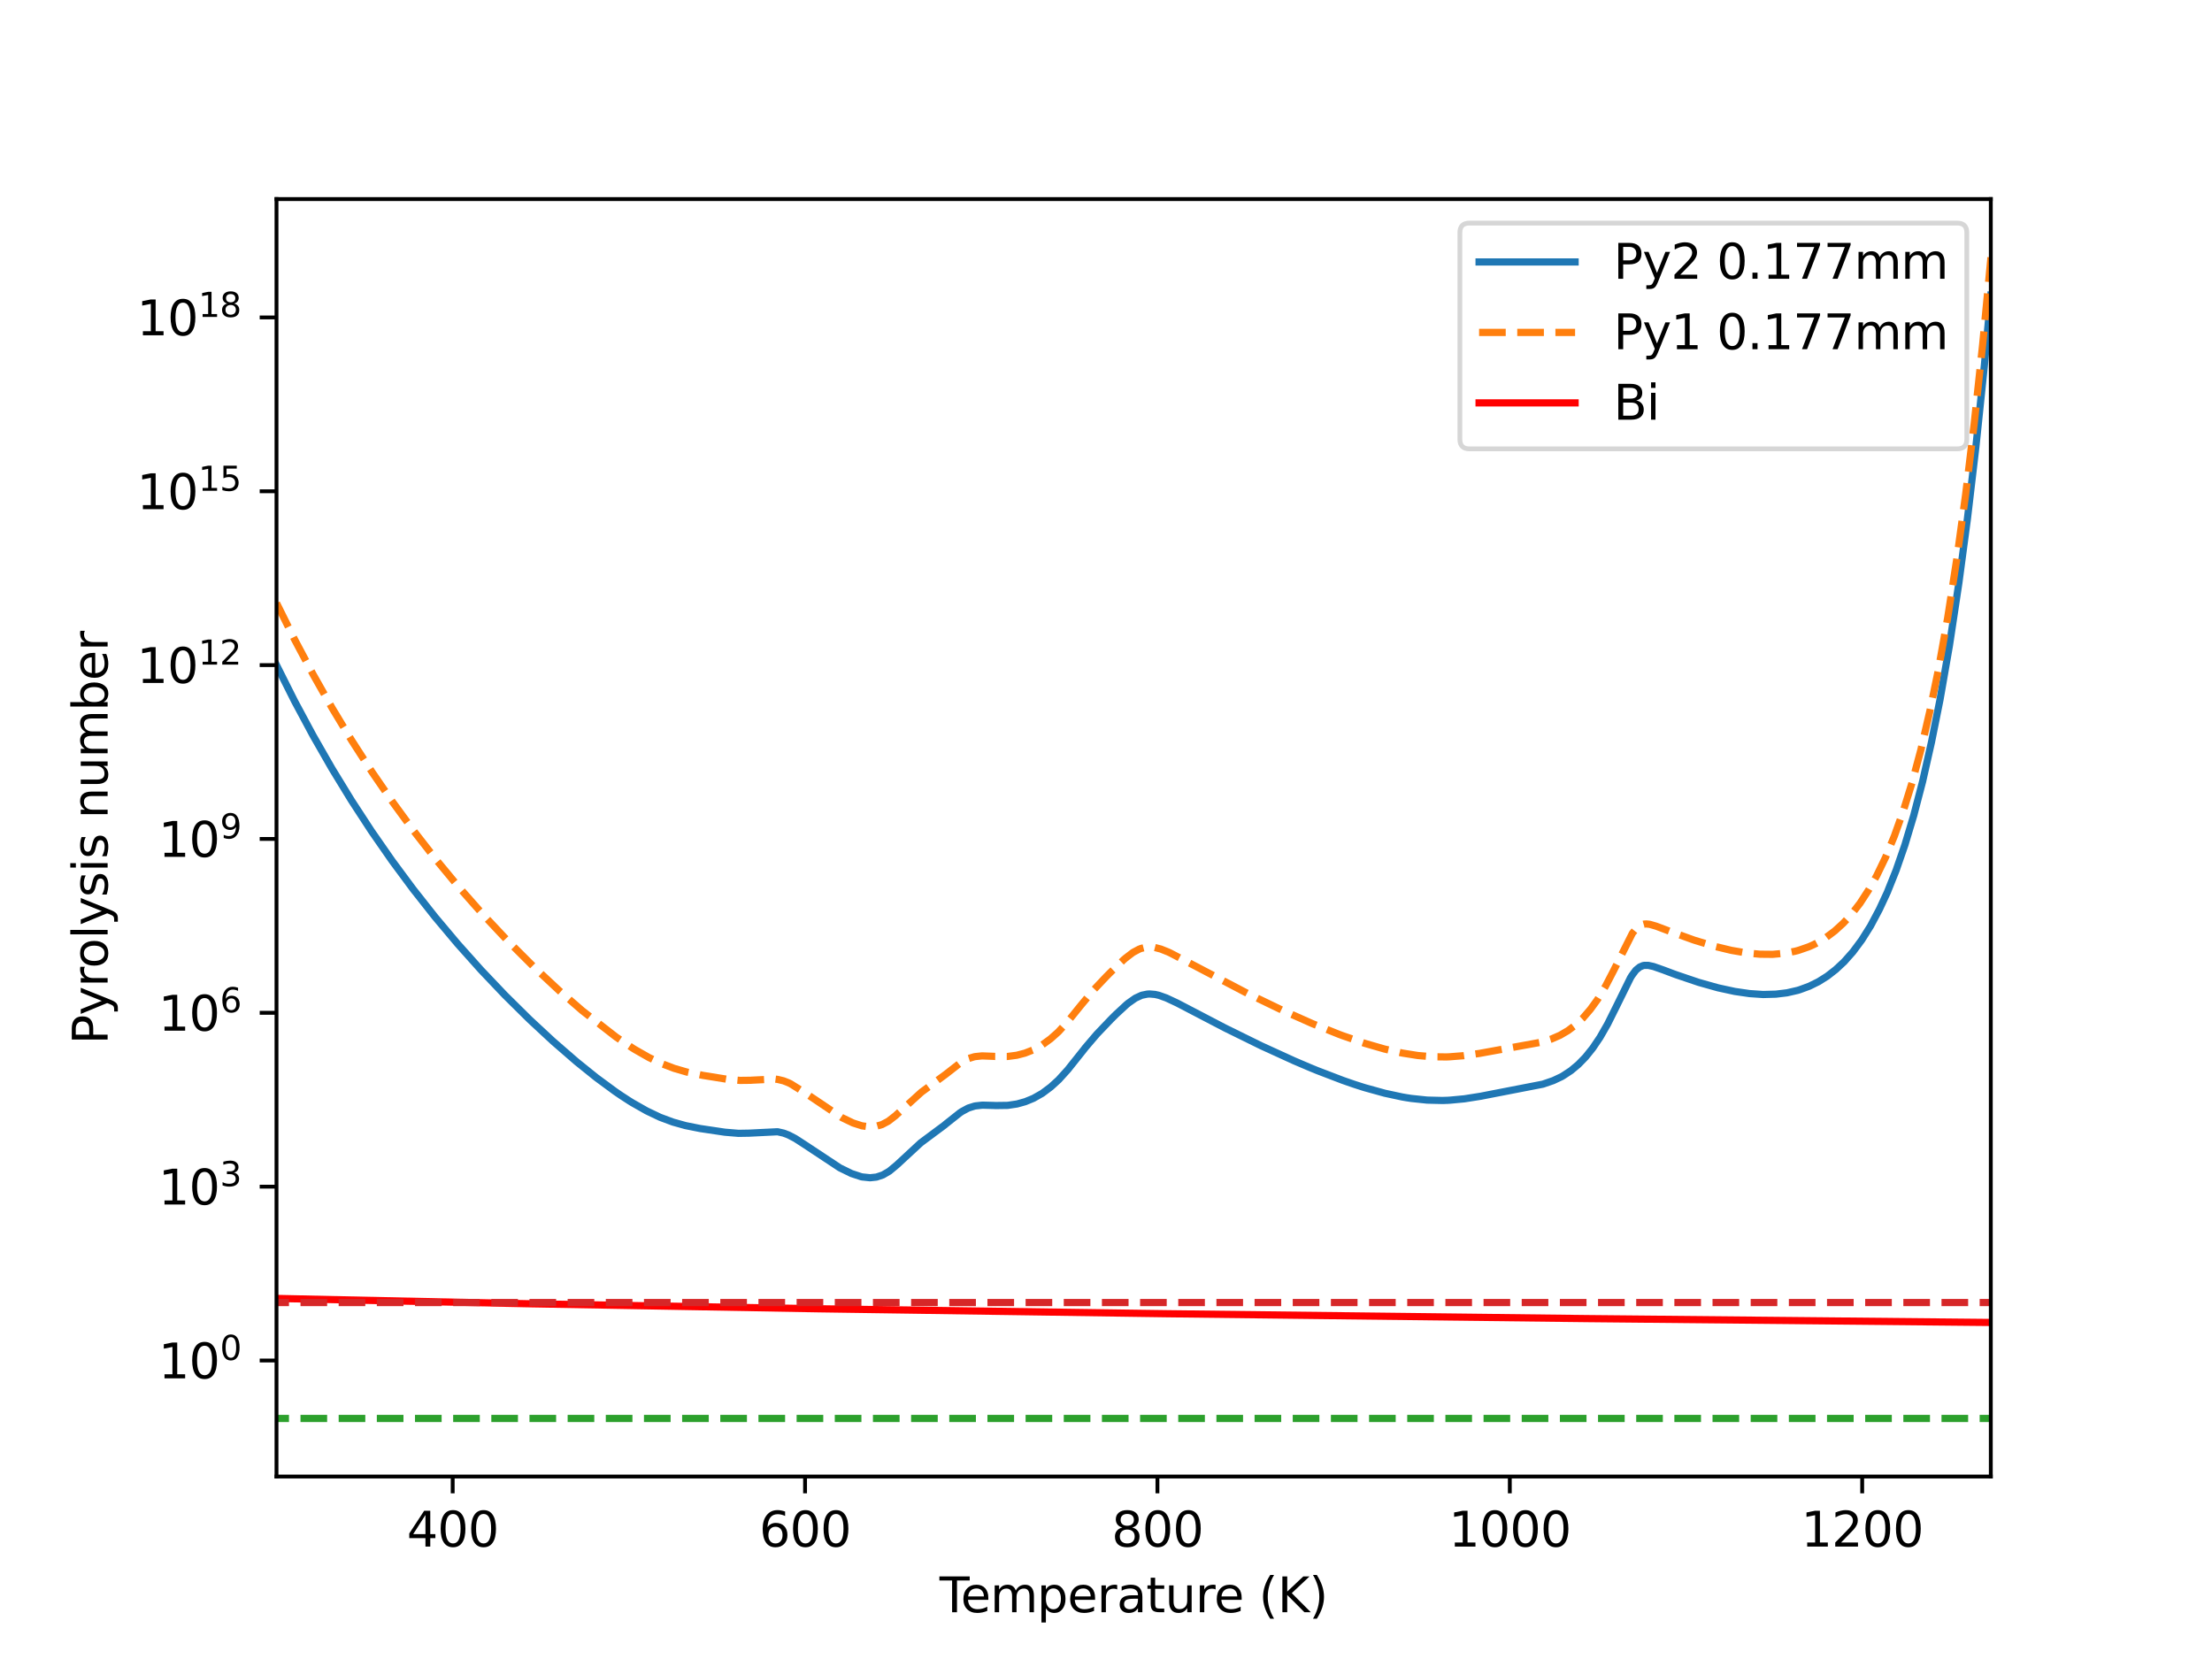 <?xml version="1.0" encoding="utf-8" standalone="no"?>
<!DOCTYPE svg PUBLIC "-//W3C//DTD SVG 1.1//EN"
  "http://www.w3.org/Graphics/SVG/1.1/DTD/svg11.dtd">
<svg xmlns:xlink="http://www.w3.org/1999/xlink" width="460.8pt" height="345.6pt" viewBox="0 0 460.8 345.6" xmlns="http://www.w3.org/2000/svg" version="1.1">
 <defs>
  <style type="text/css">*{stroke-linejoin: round; stroke-linecap: butt}</style>
 </defs>
 <g id="figure_1">
  <g id="patch_1">
   <path d="M 0 345.6 
L 460.8 345.6 
L 460.8 0 
L 0 0 
z
" style="fill: #ffffff"/>
  </g>
  <g id="axes_1">
   <g id="patch_2">
    <path d="M 57.6 307.584 
L 414.72 307.584 
L 414.72 41.472 
L 57.6 41.472 
z
" style="fill: #ffffff"/>
   </g>
   <g id="matplotlib.axis_1">
    <g id="xtick_1">
     <g id="line2d_1">
      <defs>
       <path id="m60b82a09a6" d="M 0 0 
L 0 3.5 
" style="stroke: #000000; stroke-width: 0.8"/>
      </defs>
      <g>
       <use xlink:href="#m60b82a09a6" x="94.303" y="307.584" style="stroke: #000000; stroke-width: 0.8"/>
      </g>
     </g>
     <g id="text_1">
      <!-- 400 -->
      <g transform="translate(84.759 322.182)scale(0.1 -0.1)">
       <defs>
        <path id="DejaVuSans-34" d="M 2419 4116 
L 825 1625 
L 2419 1625 
L 2419 4116 
z
M 2253 4666 
L 3047 4666 
L 3047 1625 
L 3713 1625 
L 3713 1100 
L 3047 1100 
L 3047 0 
L 2419 0 
L 2419 1100 
L 313 1100 
L 313 1709 
L 2253 4666 
z
" transform="scale(0.016)"/>
        <path id="DejaVuSans-30" d="M 2034 4250 
Q 1547 4250 1301 3770 
Q 1056 3291 1056 2328 
Q 1056 1369 1301 889 
Q 1547 409 2034 409 
Q 2525 409 2770 889 
Q 3016 1369 3016 2328 
Q 3016 3291 2770 3770 
Q 2525 4250 2034 4250 
z
M 2034 4750 
Q 2819 4750 3233 4129 
Q 3647 3509 3647 2328 
Q 3647 1150 3233 529 
Q 2819 -91 2034 -91 
Q 1250 -91 836 529 
Q 422 1150 422 2328 
Q 422 3509 836 4129 
Q 1250 4750 2034 4750 
z
" transform="scale(0.016)"/>
       </defs>
       <use xlink:href="#DejaVuSans-34"/>
       <use xlink:href="#DejaVuSans-30" x="63.623"/>
       <use xlink:href="#DejaVuSans-30" x="127.246"/>
      </g>
     </g>
    </g>
    <g id="xtick_2">
     <g id="line2d_2">
      <g>
       <use xlink:href="#m60b82a09a6" x="167.709" y="307.584" style="stroke: #000000; stroke-width: 0.8"/>
      </g>
     </g>
     <g id="text_2">
      <!-- 600 -->
      <g transform="translate(158.165 322.182)scale(0.1 -0.1)">
       <defs>
        <path id="DejaVuSans-36" d="M 2113 2584 
Q 1688 2584 1439 2293 
Q 1191 2003 1191 1497 
Q 1191 994 1439 701 
Q 1688 409 2113 409 
Q 2538 409 2786 701 
Q 3034 994 3034 1497 
Q 3034 2003 2786 2293 
Q 2538 2584 2113 2584 
z
M 3366 4563 
L 3366 3988 
Q 3128 4100 2886 4159 
Q 2644 4219 2406 4219 
Q 1781 4219 1451 3797 
Q 1122 3375 1075 2522 
Q 1259 2794 1537 2939 
Q 1816 3084 2150 3084 
Q 2853 3084 3261 2657 
Q 3669 2231 3669 1497 
Q 3669 778 3244 343 
Q 2819 -91 2113 -91 
Q 1303 -91 875 529 
Q 447 1150 447 2328 
Q 447 3434 972 4092 
Q 1497 4750 2381 4750 
Q 2619 4750 2861 4703 
Q 3103 4656 3366 4563 
z
" transform="scale(0.016)"/>
       </defs>
       <use xlink:href="#DejaVuSans-36"/>
       <use xlink:href="#DejaVuSans-30" x="63.623"/>
       <use xlink:href="#DejaVuSans-30" x="127.246"/>
      </g>
     </g>
    </g>
    <g id="xtick_3">
     <g id="line2d_3">
      <g>
       <use xlink:href="#m60b82a09a6" x="241.115" y="307.584" style="stroke: #000000; stroke-width: 0.8"/>
      </g>
     </g>
     <g id="text_3">
      <!-- 800 -->
      <g transform="translate(231.571 322.182)scale(0.1 -0.1)">
       <defs>
        <path id="DejaVuSans-38" d="M 2034 2216 
Q 1584 2216 1326 1975 
Q 1069 1734 1069 1313 
Q 1069 891 1326 650 
Q 1584 409 2034 409 
Q 2484 409 2743 651 
Q 3003 894 3003 1313 
Q 3003 1734 2745 1975 
Q 2488 2216 2034 2216 
z
M 1403 2484 
Q 997 2584 770 2862 
Q 544 3141 544 3541 
Q 544 4100 942 4425 
Q 1341 4750 2034 4750 
Q 2731 4750 3128 4425 
Q 3525 4100 3525 3541 
Q 3525 3141 3298 2862 
Q 3072 2584 2669 2484 
Q 3125 2378 3379 2068 
Q 3634 1759 3634 1313 
Q 3634 634 3220 271 
Q 2806 -91 2034 -91 
Q 1263 -91 848 271 
Q 434 634 434 1313 
Q 434 1759 690 2068 
Q 947 2378 1403 2484 
z
M 1172 3481 
Q 1172 3119 1398 2916 
Q 1625 2713 2034 2713 
Q 2441 2713 2670 2916 
Q 2900 3119 2900 3481 
Q 2900 3844 2670 4047 
Q 2441 4250 2034 4250 
Q 1625 4250 1398 4047 
Q 1172 3844 1172 3481 
z
" transform="scale(0.016)"/>
       </defs>
       <use xlink:href="#DejaVuSans-38"/>
       <use xlink:href="#DejaVuSans-30" x="63.623"/>
       <use xlink:href="#DejaVuSans-30" x="127.246"/>
      </g>
     </g>
    </g>
    <g id="xtick_4">
     <g id="line2d_4">
      <g>
       <use xlink:href="#m60b82a09a6" x="314.521" y="307.584" style="stroke: #000000; stroke-width: 0.8"/>
      </g>
     </g>
     <g id="text_4">
      <!-- 1000 -->
      <g transform="translate(301.796 322.182)scale(0.1 -0.1)">
       <defs>
        <path id="DejaVuSans-31" d="M 794 531 
L 1825 531 
L 1825 4091 
L 703 3866 
L 703 4441 
L 1819 4666 
L 2450 4666 
L 2450 531 
L 3481 531 
L 3481 0 
L 794 0 
L 794 531 
z
" transform="scale(0.016)"/>
       </defs>
       <use xlink:href="#DejaVuSans-31"/>
       <use xlink:href="#DejaVuSans-30" x="63.623"/>
       <use xlink:href="#DejaVuSans-30" x="127.246"/>
       <use xlink:href="#DejaVuSans-30" x="190.869"/>
      </g>
     </g>
    </g>
    <g id="xtick_5">
     <g id="line2d_5">
      <g>
       <use xlink:href="#m60b82a09a6" x="387.927" y="307.584" style="stroke: #000000; stroke-width: 0.8"/>
      </g>
     </g>
     <g id="text_5">
      <!-- 1200 -->
      <g transform="translate(375.202 322.182)scale(0.1 -0.1)">
       <defs>
        <path id="DejaVuSans-32" d="M 1228 531 
L 3431 531 
L 3431 0 
L 469 0 
L 469 531 
Q 828 903 1448 1529 
Q 2069 2156 2228 2338 
Q 2531 2678 2651 2914 
Q 2772 3150 2772 3378 
Q 2772 3750 2511 3984 
Q 2250 4219 1831 4219 
Q 1534 4219 1204 4116 
Q 875 4013 500 3803 
L 500 4441 
Q 881 4594 1212 4672 
Q 1544 4750 1819 4750 
Q 2544 4750 2975 4387 
Q 3406 4025 3406 3419 
Q 3406 3131 3298 2873 
Q 3191 2616 2906 2266 
Q 2828 2175 2409 1742 
Q 1991 1309 1228 531 
z
" transform="scale(0.016)"/>
       </defs>
       <use xlink:href="#DejaVuSans-31"/>
       <use xlink:href="#DejaVuSans-32" x="63.623"/>
       <use xlink:href="#DejaVuSans-30" x="127.246"/>
       <use xlink:href="#DejaVuSans-30" x="190.869"/>
      </g>
     </g>
    </g>
    <g id="text_6">
     <!-- Temperature (K) -->
     <g transform="translate(195.721 335.861)scale(0.1 -0.1)">
      <defs>
       <path id="DejaVuSans-54" d="M -19 4666 
L 3928 4666 
L 3928 4134 
L 2272 4134 
L 2272 0 
L 1638 0 
L 1638 4134 
L -19 4134 
L -19 4666 
z
" transform="scale(0.016)"/>
       <path id="DejaVuSans-65" d="M 3597 1894 
L 3597 1613 
L 953 1613 
Q 991 1019 1311 708 
Q 1631 397 2203 397 
Q 2534 397 2845 478 
Q 3156 559 3463 722 
L 3463 178 
Q 3153 47 2828 -22 
Q 2503 -91 2169 -91 
Q 1331 -91 842 396 
Q 353 884 353 1716 
Q 353 2575 817 3079 
Q 1281 3584 2069 3584 
Q 2775 3584 3186 3129 
Q 3597 2675 3597 1894 
z
M 3022 2063 
Q 3016 2534 2758 2815 
Q 2500 3097 2075 3097 
Q 1594 3097 1305 2825 
Q 1016 2553 972 2059 
L 3022 2063 
z
" transform="scale(0.016)"/>
       <path id="DejaVuSans-6d" d="M 3328 2828 
Q 3544 3216 3844 3400 
Q 4144 3584 4550 3584 
Q 5097 3584 5394 3201 
Q 5691 2819 5691 2113 
L 5691 0 
L 5113 0 
L 5113 2094 
Q 5113 2597 4934 2840 
Q 4756 3084 4391 3084 
Q 3944 3084 3684 2787 
Q 3425 2491 3425 1978 
L 3425 0 
L 2847 0 
L 2847 2094 
Q 2847 2600 2669 2842 
Q 2491 3084 2119 3084 
Q 1678 3084 1418 2786 
Q 1159 2488 1159 1978 
L 1159 0 
L 581 0 
L 581 3500 
L 1159 3500 
L 1159 2956 
Q 1356 3278 1631 3431 
Q 1906 3584 2284 3584 
Q 2666 3584 2933 3390 
Q 3200 3197 3328 2828 
z
" transform="scale(0.016)"/>
       <path id="DejaVuSans-70" d="M 1159 525 
L 1159 -1331 
L 581 -1331 
L 581 3500 
L 1159 3500 
L 1159 2969 
Q 1341 3281 1617 3432 
Q 1894 3584 2278 3584 
Q 2916 3584 3314 3078 
Q 3713 2572 3713 1747 
Q 3713 922 3314 415 
Q 2916 -91 2278 -91 
Q 1894 -91 1617 61 
Q 1341 213 1159 525 
z
M 3116 1747 
Q 3116 2381 2855 2742 
Q 2594 3103 2138 3103 
Q 1681 3103 1420 2742 
Q 1159 2381 1159 1747 
Q 1159 1113 1420 752 
Q 1681 391 2138 391 
Q 2594 391 2855 752 
Q 3116 1113 3116 1747 
z
" transform="scale(0.016)"/>
       <path id="DejaVuSans-72" d="M 2631 2963 
Q 2534 3019 2420 3045 
Q 2306 3072 2169 3072 
Q 1681 3072 1420 2755 
Q 1159 2438 1159 1844 
L 1159 0 
L 581 0 
L 581 3500 
L 1159 3500 
L 1159 2956 
Q 1341 3275 1631 3429 
Q 1922 3584 2338 3584 
Q 2397 3584 2469 3576 
Q 2541 3569 2628 3553 
L 2631 2963 
z
" transform="scale(0.016)"/>
       <path id="DejaVuSans-61" d="M 2194 1759 
Q 1497 1759 1228 1600 
Q 959 1441 959 1056 
Q 959 750 1161 570 
Q 1363 391 1709 391 
Q 2188 391 2477 730 
Q 2766 1069 2766 1631 
L 2766 1759 
L 2194 1759 
z
M 3341 1997 
L 3341 0 
L 2766 0 
L 2766 531 
Q 2569 213 2275 61 
Q 1981 -91 1556 -91 
Q 1019 -91 701 211 
Q 384 513 384 1019 
Q 384 1609 779 1909 
Q 1175 2209 1959 2209 
L 2766 2209 
L 2766 2266 
Q 2766 2663 2505 2880 
Q 2244 3097 1772 3097 
Q 1472 3097 1187 3025 
Q 903 2953 641 2809 
L 641 3341 
Q 956 3463 1253 3523 
Q 1550 3584 1831 3584 
Q 2591 3584 2966 3190 
Q 3341 2797 3341 1997 
z
" transform="scale(0.016)"/>
       <path id="DejaVuSans-74" d="M 1172 4494 
L 1172 3500 
L 2356 3500 
L 2356 3053 
L 1172 3053 
L 1172 1153 
Q 1172 725 1289 603 
Q 1406 481 1766 481 
L 2356 481 
L 2356 0 
L 1766 0 
Q 1100 0 847 248 
Q 594 497 594 1153 
L 594 3053 
L 172 3053 
L 172 3500 
L 594 3500 
L 594 4494 
L 1172 4494 
z
" transform="scale(0.016)"/>
       <path id="DejaVuSans-75" d="M 544 1381 
L 544 3500 
L 1119 3500 
L 1119 1403 
Q 1119 906 1312 657 
Q 1506 409 1894 409 
Q 2359 409 2629 706 
Q 2900 1003 2900 1516 
L 2900 3500 
L 3475 3500 
L 3475 0 
L 2900 0 
L 2900 538 
Q 2691 219 2414 64 
Q 2138 -91 1772 -91 
Q 1169 -91 856 284 
Q 544 659 544 1381 
z
M 1991 3584 
L 1991 3584 
z
" transform="scale(0.016)"/>
       <path id="DejaVuSans-20" transform="scale(0.016)"/>
       <path id="DejaVuSans-28" d="M 1984 4856 
Q 1566 4138 1362 3434 
Q 1159 2731 1159 2009 
Q 1159 1288 1364 580 
Q 1569 -128 1984 -844 
L 1484 -844 
Q 1016 -109 783 600 
Q 550 1309 550 2009 
Q 550 2706 781 3412 
Q 1013 4119 1484 4856 
L 1984 4856 
z
" transform="scale(0.016)"/>
       <path id="DejaVuSans-4b" d="M 628 4666 
L 1259 4666 
L 1259 2694 
L 3353 4666 
L 4166 4666 
L 1850 2491 
L 4331 0 
L 3500 0 
L 1259 2247 
L 1259 0 
L 628 0 
L 628 4666 
z
" transform="scale(0.016)"/>
       <path id="DejaVuSans-29" d="M 513 4856 
L 1013 4856 
Q 1481 4119 1714 3412 
Q 1947 2706 1947 2009 
Q 1947 1309 1714 600 
Q 1481 -109 1013 -844 
L 513 -844 
Q 928 -128 1133 580 
Q 1338 1288 1338 2009 
Q 1338 2731 1133 3434 
Q 928 4138 513 4856 
z
" transform="scale(0.016)"/>
      </defs>
      <use xlink:href="#DejaVuSans-54"/>
      <use xlink:href="#DejaVuSans-65" x="44.084"/>
      <use xlink:href="#DejaVuSans-6d" x="105.607"/>
      <use xlink:href="#DejaVuSans-70" x="203.02"/>
      <use xlink:href="#DejaVuSans-65" x="266.496"/>
      <use xlink:href="#DejaVuSans-72" x="328.02"/>
      <use xlink:href="#DejaVuSans-61" x="369.133"/>
      <use xlink:href="#DejaVuSans-74" x="430.412"/>
      <use xlink:href="#DejaVuSans-75" x="469.621"/>
      <use xlink:href="#DejaVuSans-72" x="533"/>
      <use xlink:href="#DejaVuSans-65" x="571.863"/>
      <use xlink:href="#DejaVuSans-20" x="633.387"/>
      <use xlink:href="#DejaVuSans-28" x="665.174"/>
      <use xlink:href="#DejaVuSans-4b" x="704.188"/>
      <use xlink:href="#DejaVuSans-29" x="769.764"/>
     </g>
    </g>
   </g>
   <g id="matplotlib.axis_2">
    <g id="ytick_1">
     <g id="line2d_6">
      <defs>
       <path id="mf33502f932" d="M 0 0 
L -3.5 0 
" style="stroke: #000000; stroke-width: 0.8"/>
      </defs>
      <g>
       <use xlink:href="#mf33502f932" x="57.6" y="283.416" style="stroke: #000000; stroke-width: 0.8"/>
      </g>
     </g>
     <g id="text_7">
      <!-- $\mathdefault{10^{0}}$ -->
      <g transform="translate(33 287.215)scale(0.1 -0.1)">
       <use xlink:href="#DejaVuSans-31" transform="translate(0 0.766)"/>
       <use xlink:href="#DejaVuSans-30" transform="translate(63.623 0.766)"/>
       <use xlink:href="#DejaVuSans-30" transform="translate(128.203 39.047)scale(0.7)"/>
      </g>
     </g>
    </g>
    <g id="ytick_2">
     <g id="line2d_7">
      <g>
       <use xlink:href="#mf33502f932" x="57.6" y="247.201" style="stroke: #000000; stroke-width: 0.8"/>
      </g>
     </g>
     <g id="text_8">
      <!-- $\mathdefault{10^{3}}$ -->
      <g transform="translate(33 251)scale(0.1 -0.1)">
       <defs>
        <path id="DejaVuSans-33" d="M 2597 2516 
Q 3050 2419 3304 2112 
Q 3559 1806 3559 1356 
Q 3559 666 3084 287 
Q 2609 -91 1734 -91 
Q 1441 -91 1130 -33 
Q 819 25 488 141 
L 488 750 
Q 750 597 1062 519 
Q 1375 441 1716 441 
Q 2309 441 2620 675 
Q 2931 909 2931 1356 
Q 2931 1769 2642 2001 
Q 2353 2234 1838 2234 
L 1294 2234 
L 1294 2753 
L 1863 2753 
Q 2328 2753 2575 2939 
Q 2822 3125 2822 3475 
Q 2822 3834 2567 4026 
Q 2313 4219 1838 4219 
Q 1578 4219 1281 4162 
Q 984 4106 628 3988 
L 628 4550 
Q 988 4650 1302 4700 
Q 1616 4750 1894 4750 
Q 2613 4750 3031 4423 
Q 3450 4097 3450 3541 
Q 3450 3153 3228 2886 
Q 3006 2619 2597 2516 
z
" transform="scale(0.016)"/>
       </defs>
       <use xlink:href="#DejaVuSans-31" transform="translate(0 0.766)"/>
       <use xlink:href="#DejaVuSans-30" transform="translate(63.623 0.766)"/>
       <use xlink:href="#DejaVuSans-33" transform="translate(128.203 39.047)scale(0.7)"/>
      </g>
     </g>
    </g>
    <g id="ytick_3">
     <g id="line2d_8">
      <g>
       <use xlink:href="#mf33502f932" x="57.6" y="210.985" style="stroke: #000000; stroke-width: 0.8"/>
      </g>
     </g>
     <g id="text_9">
      <!-- $\mathdefault{10^{6}}$ -->
      <g transform="translate(33 214.784)scale(0.1 -0.1)">
       <use xlink:href="#DejaVuSans-31" transform="translate(0 0.766)"/>
       <use xlink:href="#DejaVuSans-30" transform="translate(63.623 0.766)"/>
       <use xlink:href="#DejaVuSans-36" transform="translate(128.203 39.047)scale(0.7)"/>
      </g>
     </g>
    </g>
    <g id="ytick_4">
     <g id="line2d_9">
      <g>
       <use xlink:href="#mf33502f932" x="57.6" y="174.769" style="stroke: #000000; stroke-width: 0.8"/>
      </g>
     </g>
     <g id="text_10">
      <!-- $\mathdefault{10^{9}}$ -->
      <g transform="translate(33 178.569)scale(0.1 -0.1)">
       <defs>
        <path id="DejaVuSans-39" d="M 703 97 
L 703 672 
Q 941 559 1184 500 
Q 1428 441 1663 441 
Q 2288 441 2617 861 
Q 2947 1281 2994 2138 
Q 2813 1869 2534 1725 
Q 2256 1581 1919 1581 
Q 1219 1581 811 2004 
Q 403 2428 403 3163 
Q 403 3881 828 4315 
Q 1253 4750 1959 4750 
Q 2769 4750 3195 4129 
Q 3622 3509 3622 2328 
Q 3622 1225 3098 567 
Q 2575 -91 1691 -91 
Q 1453 -91 1209 -44 
Q 966 3 703 97 
z
M 1959 2075 
Q 2384 2075 2632 2365 
Q 2881 2656 2881 3163 
Q 2881 3666 2632 3958 
Q 2384 4250 1959 4250 
Q 1534 4250 1286 3958 
Q 1038 3666 1038 3163 
Q 1038 2656 1286 2365 
Q 1534 2075 1959 2075 
z
" transform="scale(0.016)"/>
       </defs>
       <use xlink:href="#DejaVuSans-31" transform="translate(0 0.766)"/>
       <use xlink:href="#DejaVuSans-30" transform="translate(63.623 0.766)"/>
       <use xlink:href="#DejaVuSans-39" transform="translate(128.203 39.047)scale(0.7)"/>
      </g>
     </g>
    </g>
    <g id="ytick_5">
     <g id="line2d_10">
      <g>
       <use xlink:href="#mf33502f932" x="57.6" y="138.554" style="stroke: #000000; stroke-width: 0.8"/>
      </g>
     </g>
     <g id="text_11">
      <!-- $\mathdefault{10^{12}}$ -->
      <g transform="translate(28.5 142.353)scale(0.1 -0.1)">
       <use xlink:href="#DejaVuSans-31" transform="translate(0 0.766)"/>
       <use xlink:href="#DejaVuSans-30" transform="translate(63.623 0.766)"/>
       <use xlink:href="#DejaVuSans-31" transform="translate(128.203 39.047)scale(0.7)"/>
       <use xlink:href="#DejaVuSans-32" transform="translate(172.739 39.047)scale(0.7)"/>
      </g>
     </g>
    </g>
    <g id="ytick_6">
     <g id="line2d_11">
      <g>
       <use xlink:href="#mf33502f932" x="57.6" y="102.338" style="stroke: #000000; stroke-width: 0.8"/>
      </g>
     </g>
     <g id="text_12">
      <!-- $\mathdefault{10^{15}}$ -->
      <g transform="translate(28.5 106.137)scale(0.1 -0.1)">
       <defs>
        <path id="DejaVuSans-35" d="M 691 4666 
L 3169 4666 
L 3169 4134 
L 1269 4134 
L 1269 2991 
Q 1406 3038 1543 3061 
Q 1681 3084 1819 3084 
Q 2600 3084 3056 2656 
Q 3513 2228 3513 1497 
Q 3513 744 3044 326 
Q 2575 -91 1722 -91 
Q 1428 -91 1123 -41 
Q 819 9 494 109 
L 494 744 
Q 775 591 1075 516 
Q 1375 441 1709 441 
Q 2250 441 2565 725 
Q 2881 1009 2881 1497 
Q 2881 1984 2565 2268 
Q 2250 2553 1709 2553 
Q 1456 2553 1204 2497 
Q 953 2441 691 2322 
L 691 4666 
z
" transform="scale(0.016)"/>
       </defs>
       <use xlink:href="#DejaVuSans-31" transform="translate(0 0.684)"/>
       <use xlink:href="#DejaVuSans-30" transform="translate(63.623 0.684)"/>
       <use xlink:href="#DejaVuSans-31" transform="translate(128.203 38.966)scale(0.7)"/>
       <use xlink:href="#DejaVuSans-35" transform="translate(172.739 38.966)scale(0.7)"/>
      </g>
     </g>
    </g>
    <g id="ytick_7">
     <g id="line2d_12">
      <g>
       <use xlink:href="#mf33502f932" x="57.6" y="66.123" style="stroke: #000000; stroke-width: 0.8"/>
      </g>
     </g>
     <g id="text_13">
      <!-- $\mathdefault{10^{18}}$ -->
      <g transform="translate(28.5 69.922)scale(0.1 -0.1)">
       <use xlink:href="#DejaVuSans-31" transform="translate(0 0.766)"/>
       <use xlink:href="#DejaVuSans-30" transform="translate(63.623 0.766)"/>
       <use xlink:href="#DejaVuSans-31" transform="translate(128.203 39.047)scale(0.7)"/>
       <use xlink:href="#DejaVuSans-38" transform="translate(172.739 39.047)scale(0.7)"/>
      </g>
     </g>
    </g>
    <g id="text_14">
     <!-- Pyrolysis number -->
     <g transform="translate(22.42 217.555)rotate(-90)scale(0.1 -0.1)">
      <defs>
       <path id="DejaVuSans-50" d="M 1259 4147 
L 1259 2394 
L 2053 2394 
Q 2494 2394 2734 2622 
Q 2975 2850 2975 3272 
Q 2975 3691 2734 3919 
Q 2494 4147 2053 4147 
L 1259 4147 
z
M 628 4666 
L 2053 4666 
Q 2838 4666 3239 4311 
Q 3641 3956 3641 3272 
Q 3641 2581 3239 2228 
Q 2838 1875 2053 1875 
L 1259 1875 
L 1259 0 
L 628 0 
L 628 4666 
z
" transform="scale(0.016)"/>
       <path id="DejaVuSans-79" d="M 2059 -325 
Q 1816 -950 1584 -1140 
Q 1353 -1331 966 -1331 
L 506 -1331 
L 506 -850 
L 844 -850 
Q 1081 -850 1212 -737 
Q 1344 -625 1503 -206 
L 1606 56 
L 191 3500 
L 800 3500 
L 1894 763 
L 2988 3500 
L 3597 3500 
L 2059 -325 
z
" transform="scale(0.016)"/>
       <path id="DejaVuSans-6f" d="M 1959 3097 
Q 1497 3097 1228 2736 
Q 959 2375 959 1747 
Q 959 1119 1226 758 
Q 1494 397 1959 397 
Q 2419 397 2687 759 
Q 2956 1122 2956 1747 
Q 2956 2369 2687 2733 
Q 2419 3097 1959 3097 
z
M 1959 3584 
Q 2709 3584 3137 3096 
Q 3566 2609 3566 1747 
Q 3566 888 3137 398 
Q 2709 -91 1959 -91 
Q 1206 -91 779 398 
Q 353 888 353 1747 
Q 353 2609 779 3096 
Q 1206 3584 1959 3584 
z
" transform="scale(0.016)"/>
       <path id="DejaVuSans-6c" d="M 603 4863 
L 1178 4863 
L 1178 0 
L 603 0 
L 603 4863 
z
" transform="scale(0.016)"/>
       <path id="DejaVuSans-73" d="M 2834 3397 
L 2834 2853 
Q 2591 2978 2328 3040 
Q 2066 3103 1784 3103 
Q 1356 3103 1142 2972 
Q 928 2841 928 2578 
Q 928 2378 1081 2264 
Q 1234 2150 1697 2047 
L 1894 2003 
Q 2506 1872 2764 1633 
Q 3022 1394 3022 966 
Q 3022 478 2636 193 
Q 2250 -91 1575 -91 
Q 1294 -91 989 -36 
Q 684 19 347 128 
L 347 722 
Q 666 556 975 473 
Q 1284 391 1588 391 
Q 1994 391 2212 530 
Q 2431 669 2431 922 
Q 2431 1156 2273 1281 
Q 2116 1406 1581 1522 
L 1381 1569 
Q 847 1681 609 1914 
Q 372 2147 372 2553 
Q 372 3047 722 3315 
Q 1072 3584 1716 3584 
Q 2034 3584 2315 3537 
Q 2597 3491 2834 3397 
z
" transform="scale(0.016)"/>
       <path id="DejaVuSans-69" d="M 603 3500 
L 1178 3500 
L 1178 0 
L 603 0 
L 603 3500 
z
M 603 4863 
L 1178 4863 
L 1178 4134 
L 603 4134 
L 603 4863 
z
" transform="scale(0.016)"/>
       <path id="DejaVuSans-6e" d="M 3513 2113 
L 3513 0 
L 2938 0 
L 2938 2094 
Q 2938 2591 2744 2837 
Q 2550 3084 2163 3084 
Q 1697 3084 1428 2787 
Q 1159 2491 1159 1978 
L 1159 0 
L 581 0 
L 581 3500 
L 1159 3500 
L 1159 2956 
Q 1366 3272 1645 3428 
Q 1925 3584 2291 3584 
Q 2894 3584 3203 3211 
Q 3513 2838 3513 2113 
z
" transform="scale(0.016)"/>
       <path id="DejaVuSans-62" d="M 3116 1747 
Q 3116 2381 2855 2742 
Q 2594 3103 2138 3103 
Q 1681 3103 1420 2742 
Q 1159 2381 1159 1747 
Q 1159 1113 1420 752 
Q 1681 391 2138 391 
Q 2594 391 2855 752 
Q 3116 1113 3116 1747 
z
M 1159 2969 
Q 1341 3281 1617 3432 
Q 1894 3584 2278 3584 
Q 2916 3584 3314 3078 
Q 3713 2572 3713 1747 
Q 3713 922 3314 415 
Q 2916 -91 2278 -91 
Q 1894 -91 1617 61 
Q 1341 213 1159 525 
L 1159 0 
L 581 0 
L 581 4863 
L 1159 4863 
L 1159 2969 
z
" transform="scale(0.016)"/>
      </defs>
      <use xlink:href="#DejaVuSans-50"/>
      <use xlink:href="#DejaVuSans-79" x="60.303"/>
      <use xlink:href="#DejaVuSans-72" x="119.482"/>
      <use xlink:href="#DejaVuSans-6f" x="158.346"/>
      <use xlink:href="#DejaVuSans-6c" x="219.527"/>
      <use xlink:href="#DejaVuSans-79" x="247.311"/>
      <use xlink:href="#DejaVuSans-73" x="306.49"/>
      <use xlink:href="#DejaVuSans-69" x="358.59"/>
      <use xlink:href="#DejaVuSans-73" x="386.373"/>
      <use xlink:href="#DejaVuSans-20" x="438.473"/>
      <use xlink:href="#DejaVuSans-6e" x="470.26"/>
      <use xlink:href="#DejaVuSans-75" x="533.639"/>
      <use xlink:href="#DejaVuSans-6d" x="597.018"/>
      <use xlink:href="#DejaVuSans-62" x="694.43"/>
      <use xlink:href="#DejaVuSans-65" x="757.906"/>
      <use xlink:href="#DejaVuSans-72" x="819.43"/>
     </g>
    </g>
   </g>
   <g id="line2d_13">
    <path d="M 57.6 138.557 
L 61.368 146.062 
L 65.222 153.243 
L 69.161 160.118 
L 73.217 166.75 
L 77.395 173.154 
L 81.677 179.31 
L 86.082 185.253 
L 90.651 191.042 
L 95.343 196.625 
L 100.194 202.052 
L 105.185 207.304 
L 110.324 212.385 
L 115.224 216.934 
L 120.093 221.16 
L 124.234 224.493 
L 128.186 227.403 
L 129.391 228.226 
L 131.122 229.351 
L 131.697 229.706 
L 134.695 231.411 
L 137.423 232.713 
L 137.631 232.798 
L 140.182 233.748 
L 142.812 234.484 
L 145.871 235.095 
L 151.009 235.86 
L 153.841 236.096 
L 156.086 236.057 
L 161.977 235.764 
L 163.219 236.042 
L 164.241 236.426 
L 165.647 237.155 
L 167.544 238.381 
L 174.946 243.278 
L 177.374 244.466 
L 179.387 245.128 
L 179.637 245.18 
L 181.246 245.348 
L 182.574 245.209 
L 183.92 244.76 
L 185.265 243.975 
L 186.813 242.688 
L 191.847 238.032 
L 191.988 237.944 
L 192.135 237.824 
L 196.821 234.339 
L 196.967 234.201 
L 200.044 231.764 
L 200.185 231.684 
L 200.332 231.575 
L 201.635 230.87 
L 201.8 230.8 
L 202.981 230.428 
L 203.207 230.381 
L 204.51 230.236 
L 204.797 230.227 
L 207.079 230.286 
L 207.403 230.305 
L 207.55 230.302 
L 209.911 230.27 
L 210.058 230.249 
L 211.875 229.977 
L 213.588 229.497 
L 215.294 228.798 
L 215.441 228.713 
L 217.13 227.755 
L 217.276 227.644 
L 218.91 226.42 
L 220.555 224.922 
L 220.702 224.755 
L 222.513 222.756 
L 222.66 222.56 
L 225.877 218.526 
L 226.024 218.324 
L 228.428 215.503 
L 228.532 215.389 
L 231.487 212.294 
L 231.627 212.168 
L 231.792 211.985 
L 231.933 211.861 
L 232.098 211.679 
L 232.239 211.556 
L 232.386 211.394 
L 234.729 209.228 
L 234.869 209.127 
L 235.016 208.993 
L 236.442 207.99 
L 236.607 207.894 
L 237.726 207.378 
L 237.934 207.309 
L 239.011 207.089 
L 239.335 207.073 
L 239.482 207.063 
L 240.601 207.157 
L 241.231 207.297 
L 241.421 207.344 
L 242.968 207.892 
L 245.25 208.962 
L 255.184 214.145 
L 262.727 217.856 
L 269.596 220.993 
L 272.979 222.436 
L 274.411 223.022 
L 279.708 225.05 
L 280.302 225.26 
L 281.972 225.836 
L 282.504 226.011 
L 283.929 226.468 
L 284.363 226.601 
L 288.48 227.741 
L 292.126 228.524 
L 292.352 228.562 
L 293.043 228.681 
L 293.27 228.714 
L 293.9 228.812 
L 294.108 228.838 
L 297.264 229.167 
L 297.454 229.175 
L 300.445 229.249 
L 300.61 229.241 
L 300.996 229.237 
L 301.161 229.226 
L 301.546 229.216 
L 301.712 229.203 
L 302.06 229.185 
L 305.058 228.904 
L 308.581 228.348 
L 308.728 228.313 
L 321.428 225.848 
L 321.557 225.802 
L 323.575 225.107 
L 325.341 224.276 
L 325.506 224.172 
L 325.653 224.087 
L 327.264 223.026 
L 328.791 221.752 
L 330.303 220.198 
L 331.79 218.349 
L 333.32 216.08 
L 334.891 213.338 
L 336.682 209.745 
L 339.699 203.617 
L 339.78 203.511 
L 339.908 203.28 
L 340.738 202.162 
L 340.844 202.051 
L 341.578 201.45 
L 342.268 201.158 
L 342.536 201.105 
L 343.351 201.103 
L 344.452 201.341 
L 346.489 202.054 
L 348.647 202.865 
L 349.205 203.068 
L 353.855 204.643 
L 357.893 205.779 
L 361.38 206.535 
L 364.455 206.982 
L 367.245 207.171 
L 367.436 207.17 
L 369.942 207.101 
L 372.262 206.823 
L 372.39 206.793 
L 374.523 206.304 
L 374.688 206.248 
L 374.916 206.179 
L 376.916 205.443 
L 378.832 204.498 
L 380.649 203.355 
L 382.421 201.976 
L 384.19 200.326 
L 384.319 200.176 
L 386.026 198.251 
L 386.154 198.072 
L 387.861 195.777 
L 387.989 195.564 
L 389.696 192.851 
L 389.824 192.601 
L 391.494 189.46 
L 393.183 185.833 
L 393.311 185.5 
L 395.018 181.242 
L 395.146 180.857 
L 396.853 175.929 
L 396.981 175.485 
L 398.688 169.803 
L 398.817 169.292 
L 400.523 162.761 
L 400.652 162.176 
L 402.362 154.601 
L 404.131 145.793 
L 404.296 144.835 
L 404.34 144.603 
L 406.087 134.567 
L 406.253 133.466 
L 406.297 133.199 
L 408.051 121.542 
L 409.846 108.077 
L 411.619 93.014 
L 413.391 76.02 
L 414.72 61.488 
L 414.72 61.488 
" clip-path="url(#p7acca3df86)" style="fill: none; stroke: #1f77b4; stroke-width: 1.5; stroke-linecap: square"/>
   </g>
   <g id="line2d_14">
    <path d="M 57.6 125.627 
L 61.393 133.267 
L 65.246 140.533 
L 69.198 147.515 
L 73.26 154.242 
L 77.456 160.76 
L 81.799 167.089 
L 86.265 173.195 
L 90.938 179.193 
L 95.624 184.844 
L 100.726 190.624 
L 105.718 195.94 
L 111.388 201.601 
L 116.527 206.395 
L 121.273 210.525 
L 128.375 216.052 
L 131.795 218.347 
L 132.248 218.626 
L 135.184 220.302 
L 137.876 221.586 
L 140.427 222.558 
L 143.051 223.321 
L 143.198 223.352 
L 146.421 224.021 
L 151.498 224.836 
L 154.147 225.067 
L 156.447 225.04 
L 156.594 225.022 
L 161.445 224.788 
L 161.83 224.839 
L 161.977 224.855 
L 163.219 225.153 
L 164.277 225.571 
L 164.687 225.769 
L 167.403 227.462 
L 175.374 232.814 
L 177.698 233.934 
L 179.534 234.524 
L 181.063 234.737 
L 182.39 234.656 
L 183.736 234.272 
L 185.082 233.553 
L 186.605 232.371 
L 186.752 232.221 
L 191.97 227.497 
L 192.116 227.393 
L 196.967 223.828 
L 199.983 221.476 
L 200.124 221.397 
L 200.271 221.289 
L 201.574 220.591 
L 201.739 220.521 
L 202.919 220.155 
L 203.146 220.109 
L 204.449 219.974 
L 204.736 219.967 
L 206.957 220.051 
L 207.281 220.075 
L 207.428 220.076 
L 209.85 220.086 
L 209.997 220.068 
L 211.814 219.829 
L 213.526 219.381 
L 215.233 218.714 
L 215.38 218.631 
L 217.068 217.706 
L 217.215 217.598 
L 218.848 216.407 
L 220.494 214.942 
L 220.641 214.778 
L 222.415 212.837 
L 225.088 209.524 
L 227.816 206.246 
L 227.92 206.129 
L 230.508 203.387 
L 230.648 203.26 
L 230.813 203.076 
L 230.954 202.951 
L 231.101 202.786 
L 234.117 199.897 
L 234.258 199.79 
L 234.404 199.648 
L 235.952 198.465 
L 236.099 198.37 
L 237.298 197.73 
L 237.5 197.659 
L 237.646 197.594 
L 238.705 197.329 
L 238.974 197.297 
L 240.051 197.304 
L 240.521 197.369 
L 241.824 197.707 
L 243.311 198.3 
L 243.782 198.515 
L 259.974 207.001 
L 267.052 210.417 
L 273.371 213.23 
L 278.974 215.483 
L 279.653 215.736 
L 284.302 217.343 
L 288.419 218.534 
L 292.071 219.362 
L 295.331 219.879 
L 298.372 220.142 
L 301.363 220.179 
L 301.528 220.169 
L 301.877 220.156 
L 304.856 219.923 
L 308.336 219.426 
L 308.483 219.393 
L 321.025 217.119 
L 323.164 216.461 
L 324.981 215.669 
L 326.633 214.703 
L 328.182 213.541 
L 329.687 212.152 
L 329.815 211.999 
L 331.301 210.274 
L 332.806 208.204 
L 332.935 207.984 
L 334.462 205.437 
L 336.176 202.134 
L 340.048 194.433 
L 340.863 193.41 
L 340.965 193.307 
L 341.655 192.789 
L 341.821 192.706 
L 342.514 192.503 
L 342.837 192.484 
L 343.002 192.478 
L 343.509 192.532 
L 343.718 192.566 
L 345.021 192.942 
L 347.242 193.782 
L 347.818 194.003 
L 352.894 195.837 
L 357.052 197.105 
L 360.645 197.972 
L 363.824 198.517 
L 366.657 198.782 
L 369.263 198.808 
L 369.454 198.794 
L 371.796 198.576 
L 373.972 198.16 
L 374.138 198.11 
L 374.402 198.049 
L 374.567 197.995 
L 374.794 197.93 
L 376.787 197.24 
L 376.953 197.161 
L 377.154 197.085 
L 377.32 197.002 
L 377.522 196.921 
L 377.687 196.833 
L 377.889 196.748 
L 378.054 196.656 
L 378.256 196.566 
L 378.421 196.47 
L 378.586 196.383 
L 380.421 195.278 
L 382.194 193.951 
L 383.952 192.352 
L 385.659 190.513 
L 385.787 190.34 
L 387.494 188.139 
L 387.622 187.935 
L 389.292 185.361 
L 390.981 182.368 
L 391.109 182.092 
L 392.816 178.554 
L 392.944 178.232 
L 394.651 174.114 
L 394.779 173.741 
L 396.486 168.969 
L 396.614 168.539 
L 398.321 163.03 
L 398.45 162.535 
L 400.156 156.198 
L 400.285 155.629 
L 401.995 148.272 
L 403.764 139.711 
L 403.929 138.779 
L 403.973 138.554 
L 405.72 128.792 
L 405.886 127.721 
L 405.93 127.461 
L 407.684 116.116 
L 409.479 103.006 
L 411.252 88.331 
L 413.024 71.77 
L 414.72 53.989 
L 414.72 53.568 
L 414.72 53.568 
" clip-path="url(#p7acca3df86)" style="fill: none; stroke-dasharray: 5.55,2.4; stroke-dashoffset: 0; stroke: #ff7f0e; stroke-width: 1.5"/>
   </g>
   <g id="line2d_15">
    <path d="M 57.6 270.487 
L 109.614 271.586 
L 170.437 272.642 
L 243.109 273.674 
L 330.707 274.689 
L 414.72 275.496 
L 414.72 275.496 
" clip-path="url(#p7acca3df86)" style="fill: none; stroke: #ff0000; stroke-width: 1.5; stroke-linecap: square"/>
   </g>
   <g id="line2d_16">
    <path d="M -1 295.488 
L 461.8 295.488 
" clip-path="url(#p7acca3df86)" style="fill: none; stroke-dasharray: 5.55,2.4; stroke-dashoffset: 0; stroke: #2ca02c; stroke-width: 1.5"/>
   </g>
   <g id="line2d_17">
    <path d="M -1 271.344 
L 461.8 271.344 
" clip-path="url(#p7acca3df86)" style="fill: none; stroke-dasharray: 5.55,2.4; stroke-dashoffset: 0; stroke: #d62728; stroke-width: 1.5"/>
   </g>
   <g id="patch_3">
    <path d="M 57.6 307.584 
L 57.6 41.472 
" style="fill: none; stroke: #000000; stroke-width: 0.8; stroke-linejoin: miter; stroke-linecap: square"/>
   </g>
   <g id="patch_4">
    <path d="M 414.72 307.584 
L 414.72 41.472 
" style="fill: none; stroke: #000000; stroke-width: 0.8; stroke-linejoin: miter; stroke-linecap: square"/>
   </g>
   <g id="patch_5">
    <path d="M 57.6 307.584 
L 414.72 307.584 
" style="fill: none; stroke: #000000; stroke-width: 0.8; stroke-linejoin: miter; stroke-linecap: square"/>
   </g>
   <g id="patch_6">
    <path d="M 57.6 41.472 
L 414.72 41.472 
" style="fill: none; stroke: #000000; stroke-width: 0.8; stroke-linejoin: miter; stroke-linecap: square"/>
   </g>
   <g id="legend_1">
    <g id="patch_7">
     <path d="M 306.122 93.506 
L 407.72 93.506 
Q 409.72 93.506 409.72 91.506 
L 409.72 48.472 
Q 409.72 46.472 407.72 46.472 
L 306.122 46.472 
Q 304.122 46.472 304.122 48.472 
L 304.122 91.506 
Q 304.122 93.506 306.122 93.506 
z
" style="fill: #ffffff; opacity: 0.8; stroke: #cccccc; stroke-linejoin: miter"/>
    </g>
    <g id="line2d_18">
     <path d="M 308.122 54.57 
L 318.122 54.57 
L 328.122 54.57 
" style="fill: none; stroke: #1f77b4; stroke-width: 1.5; stroke-linecap: square"/>
    </g>
    <g id="text_15">
     <!-- Py2 0.177mm -->
     <g transform="translate(336.122 58.07)scale(0.1 -0.1)">
      <defs>
       <path id="DejaVuSans-2e" d="M 684 794 
L 1344 794 
L 1344 0 
L 684 0 
L 684 794 
z
" transform="scale(0.016)"/>
       <path id="DejaVuSans-37" d="M 525 4666 
L 3525 4666 
L 3525 4397 
L 1831 0 
L 1172 0 
L 2766 4134 
L 525 4134 
L 525 4666 
z
" transform="scale(0.016)"/>
      </defs>
      <use xlink:href="#DejaVuSans-50"/>
      <use xlink:href="#DejaVuSans-79" x="60.303"/>
      <use xlink:href="#DejaVuSans-32" x="119.482"/>
      <use xlink:href="#DejaVuSans-20" x="183.105"/>
      <use xlink:href="#DejaVuSans-30" x="214.893"/>
      <use xlink:href="#DejaVuSans-2e" x="278.516"/>
      <use xlink:href="#DejaVuSans-31" x="310.303"/>
      <use xlink:href="#DejaVuSans-37" x="373.926"/>
      <use xlink:href="#DejaVuSans-37" x="437.549"/>
      <use xlink:href="#DejaVuSans-6d" x="501.172"/>
      <use xlink:href="#DejaVuSans-6d" x="598.584"/>
     </g>
    </g>
    <g id="line2d_19">
     <path d="M 308.122 69.249 
L 318.122 69.249 
L 328.122 69.249 
" style="fill: none; stroke-dasharray: 5.55,2.4; stroke-dashoffset: 0; stroke: #ff7f0e; stroke-width: 1.5"/>
    </g>
    <g id="text_16">
     <!-- Py1 0.177mm -->
     <g transform="translate(336.122 72.749)scale(0.1 -0.1)">
      <use xlink:href="#DejaVuSans-50"/>
      <use xlink:href="#DejaVuSans-79" x="60.303"/>
      <use xlink:href="#DejaVuSans-31" x="119.482"/>
      <use xlink:href="#DejaVuSans-20" x="183.105"/>
      <use xlink:href="#DejaVuSans-30" x="214.893"/>
      <use xlink:href="#DejaVuSans-2e" x="278.516"/>
      <use xlink:href="#DejaVuSans-31" x="310.303"/>
      <use xlink:href="#DejaVuSans-37" x="373.926"/>
      <use xlink:href="#DejaVuSans-37" x="437.549"/>
      <use xlink:href="#DejaVuSans-6d" x="501.172"/>
      <use xlink:href="#DejaVuSans-6d" x="598.584"/>
     </g>
    </g>
    <g id="line2d_20">
     <path d="M 308.122 83.927 
L 318.122 83.927 
L 328.122 83.927 
" style="fill: none; stroke: #ff0000; stroke-width: 1.5; stroke-linecap: square"/>
    </g>
    <g id="text_17">
     <!-- Bi -->
     <g transform="translate(336.122 87.427)scale(0.1 -0.1)">
      <defs>
       <path id="DejaVuSans-42" d="M 1259 2228 
L 1259 519 
L 2272 519 
Q 2781 519 3026 730 
Q 3272 941 3272 1375 
Q 3272 1813 3026 2020 
Q 2781 2228 2272 2228 
L 1259 2228 
z
M 1259 4147 
L 1259 2741 
L 2194 2741 
Q 2656 2741 2882 2914 
Q 3109 3088 3109 3444 
Q 3109 3797 2882 3972 
Q 2656 4147 2194 4147 
L 1259 4147 
z
M 628 4666 
L 2241 4666 
Q 2963 4666 3353 4366 
Q 3744 4066 3744 3513 
Q 3744 3084 3544 2831 
Q 3344 2578 2956 2516 
Q 3422 2416 3680 2098 
Q 3938 1781 3938 1306 
Q 3938 681 3513 340 
Q 3088 0 2303 0 
L 628 0 
L 628 4666 
z
" transform="scale(0.016)"/>
      </defs>
      <use xlink:href="#DejaVuSans-42"/>
      <use xlink:href="#DejaVuSans-69" x="68.604"/>
     </g>
    </g>
   </g>
  </g>
 </g>
 <defs>
  <clipPath id="p7acca3df86">
   <rect x="57.6" y="41.472" width="357.12" height="266.112"/>
  </clipPath>
 </defs>
</svg>
